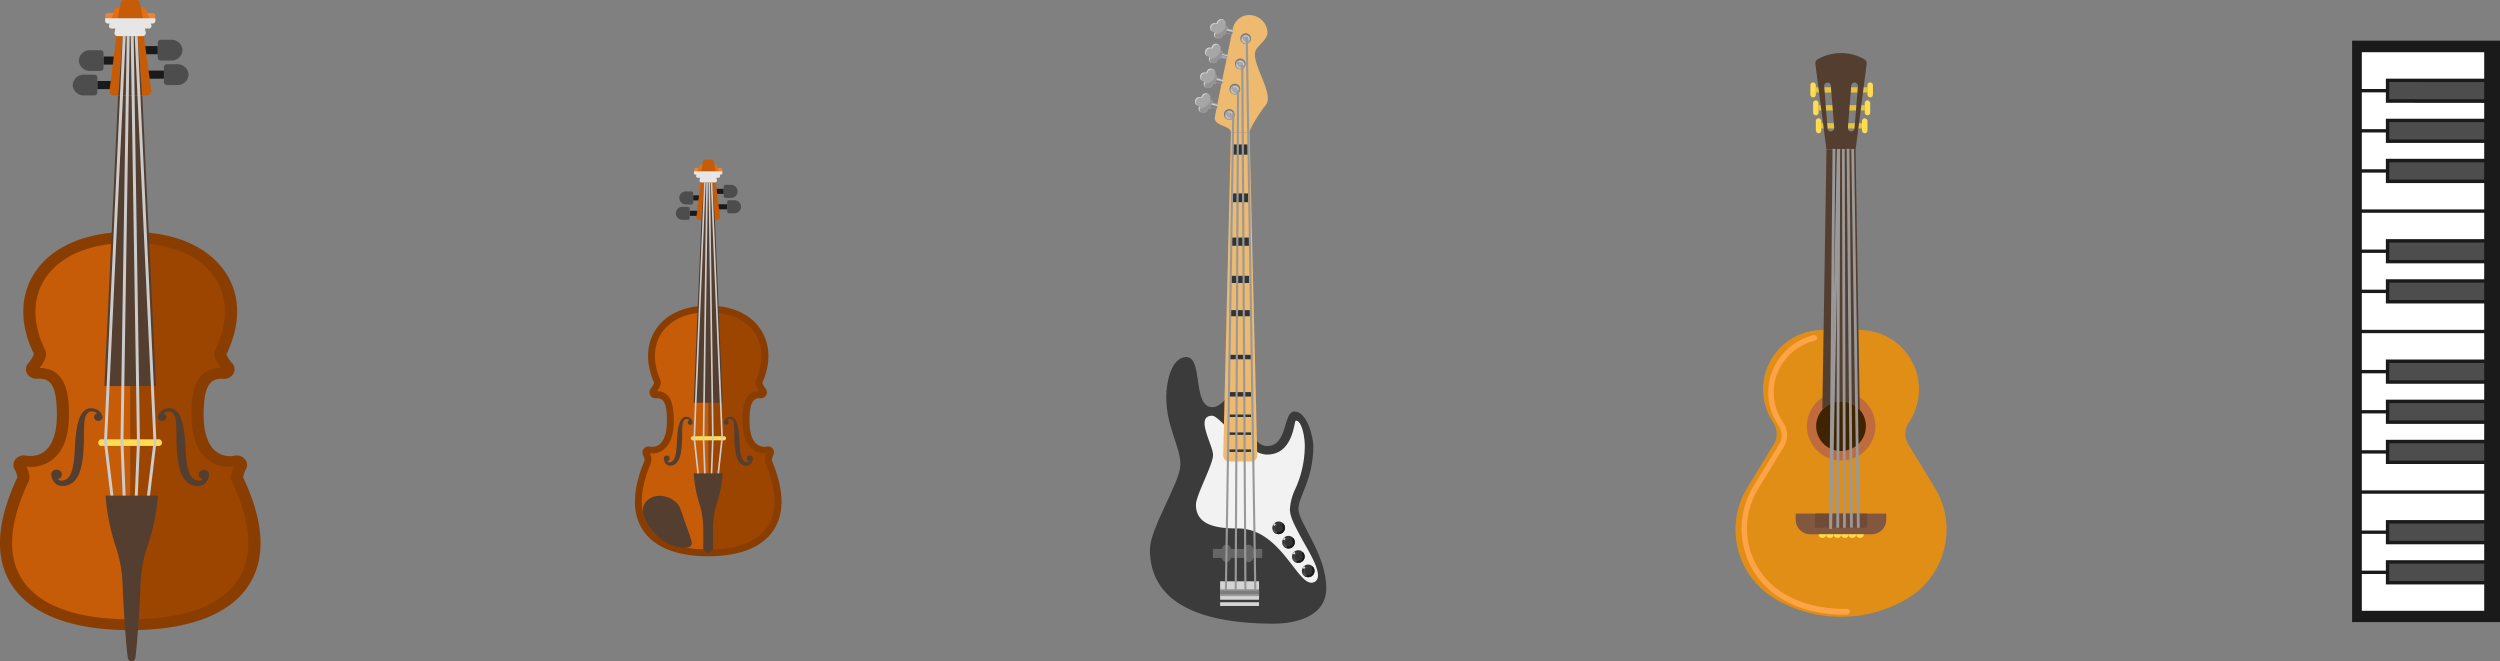 <svg xmlns="http://www.w3.org/2000/svg" viewBox="0 0 730.99 193.37"><rect x="0" y="0" width="730.99" height="193.37" fill="#808080" stroke="none"/><defs><style>.cls-1{isolation:isolate;}.cls-2{fill:#3b3b3b;}.cls-3{fill:#f2f2f2;}.cls-4{fill:#d4d4d4;}.cls-5{fill:#333;}.cls-6{fill:#1a1a1a;}.cls-7{fill:#4d4d4d;}.cls-8{fill:#999;}.cls-9{fill:#edba6f;}.cls-10{fill:#a6a6a6;}.cls-11{fill:#949494;}.cls-12{fill:#7d7d7d;}.cls-13{fill:#737373;}.cls-14{fill:#ccc;}.cls-15{fill:#666;}.cls-16{fill:#e18e16;}.cls-17{fill:#ffa347;}.cls-18{fill:#81573f;}.cls-19{fill:#704c37;}.cls-20{fill:#e6c33a;}.cls-21{fill:#ffdc50;}.cls-22{fill:#543e30;}.cls-23{fill:#bf6b3d;}.cls-24{fill:#402301;}.cls-25{fill:#fff;}.cls-26{fill:#c75c08;}.cls-27{fill:#9c4500;}.cls-28{fill:#8a3d00;}.cls-29{fill:#eb8332;}.cls-30{fill:#e36f14;}.cls-31{fill:#e6e6e6;mix-blend-mode:multiply;}</style></defs><g class="cls-1"><g id="Capa_2" data-name="Capa 2"><g id="Capa_1-2" data-name="Capa 1"><path class="cls-2" d="M346.88,104.4c5,0,1.66,14.67,7.62,14.67,3.68,0,7.16-7.51,7.16-8.08,0,2.85,2.64,19.43,8.81,19.43s4.66-10.1,8-10.1c3.78,0,5.54,7.62,5.54,10.1,0,10-4.35,14.57-4.35,18.46s8.14,13.16,8.14,23.06-12.39,10.42-15.29,10.42c-23.79,0-36.28-7.32-36.28-21.67,0-6.17,8.7-19.43,8.91-24.62S341,125,341,116.07C341,112.33,342.32,104.4,346.88,104.4Z"/><path class="cls-3" d="M362,154.52c-5.8,0-12.31-.72-12.31-6.94,0-2.73,4.91-11.54,5-14.46s-5.48-11.56-.21-11.56c2.18,0,10.05,11.35,16,11.35,7.82,0,7.84-9.91,8.42-9.91,1.81,0,2.62,4.92,2.62,7.42a30.75,30.75,0,0,1-2.74,12.46,16.35,16.35,0,0,0-1.62,6c0,2.11,1.25,4.48,3,7.77,2.3,4.38,7.32,11.74,4.24,13.48C379.71,172.76,375,154.52,362,154.52Z"/><rect class="cls-4" x="356.76" y="176.09" width="11.38" height="1.09"/><path class="cls-5" d="M375.72,154.34a1.84,1.84,0,0,1-1.84,1.84,2.05,2.05,0,0,1-.61-.1,1.81,1.81,0,0,1-.69-.44,1.83,1.83,0,0,1-.55-1.3,1.79,1.79,0,0,1,.19-.81,1.76,1.76,0,0,1,.47-.61,1.83,1.83,0,0,1,1.19-.43,1.86,1.86,0,0,1,1.84,1.85Z"/><path class="cls-4" d="M373.88,154.34l-1.66-.81a1.76,1.76,0,0,1,.47-.61Z"/><path class="cls-6" d="M375.72,154.34a1.84,1.84,0,0,1-1.84,1.84,2.05,2.05,0,0,1-.61-.1,1.81,1.81,0,0,1-.69-.44l2.6-2.6A1.81,1.81,0,0,1,375.72,154.34Z"/><path class="cls-7" d="M373.88,154.34l-.61,1.74a1.85,1.85,0,0,1-1.15-1.18Z"/><path class="cls-5" d="M375.12,154.34a1.25,1.25,0,0,1-1.24,1.24,1.3,1.3,0,0,1-.41-.07,1.24,1.24,0,0,1-.78-.8,1.15,1.15,0,0,1-.06-.37,1.24,1.24,0,0,1,.13-.55,1.14,1.14,0,0,1,.31-.41,1.27,1.27,0,0,1,.81-.29A1.25,1.25,0,0,1,375.12,154.34Z"/><path class="cls-7" d="M372.92,154.83a1.59,1.59,0,0,1-.06-.38,1.2,1.2,0,0,1,.13-.54,1.17,1.17,0,0,1,.32-.41,1.19,1.19,0,0,1,.8-.29,1.22,1.22,0,0,1,.43.08,1.17,1.17,0,0,0-.66-.2,1.22,1.22,0,0,0-.8.29,1.07,1.07,0,0,0-.32.41,1.24,1.24,0,0,0-.13.55,1.15,1.15,0,0,0,.06.37,1.22,1.22,0,0,0,.74.78A1.24,1.24,0,0,1,372.92,154.83Z"/><path class="cls-5" d="M378.6,158.53a1.85,1.85,0,0,1-1.84,1.85,2.05,2.05,0,0,1-.61-.1,1.81,1.81,0,0,1-.69-.44,1.86,1.86,0,0,1-.55-1.31,1.78,1.78,0,0,1,.19-.8,1.67,1.67,0,0,1,.47-.61,1.83,1.83,0,0,1,1.19-.43,1.86,1.86,0,0,1,1.84,1.84Z"/><path class="cls-4" d="M376.76,158.53l-1.66-.8a1.67,1.67,0,0,1,.47-.61Z"/><path class="cls-6" d="M378.6,158.53a1.85,1.85,0,0,1-1.84,1.85,2.05,2.05,0,0,1-.61-.1,1.81,1.81,0,0,1-.69-.44l2.6-2.6A1.81,1.81,0,0,1,378.6,158.53Z"/><path class="cls-7" d="M376.76,158.53l-.61,1.75a1.84,1.84,0,0,1-1.15-1.19Z"/><path class="cls-5" d="M378,158.53a1.24,1.24,0,0,1-1.24,1.24,1.35,1.35,0,0,1-.41-.06,1.27,1.27,0,0,1-.78-.8,1.16,1.16,0,0,1-.06-.38,1.23,1.23,0,0,1,.13-.54,1.07,1.07,0,0,1,.32-.41,1.22,1.22,0,0,1,.8-.29A1.25,1.25,0,0,1,378,158.53Z"/><path class="cls-7" d="M375.8,159a1.59,1.59,0,0,1-.06-.38,1.27,1.27,0,0,1,.13-.55,1.13,1.13,0,0,1,.32-.4,1.2,1.2,0,0,1,.8-.3,1.22,1.22,0,0,1,.43.09,1.17,1.17,0,0,0-.66-.2,1.22,1.22,0,0,0-.8.29,1.07,1.07,0,0,0-.32.41,1.23,1.23,0,0,0-.13.54,1.16,1.16,0,0,0,.06.38,1.22,1.22,0,0,0,.74.78A1.28,1.28,0,0,1,375.8,159Z"/><path class="cls-5" d="M381.48,162.73a1.84,1.84,0,0,1-1.84,1.84,1.77,1.77,0,0,1-.61-.1,1.67,1.67,0,0,1-.69-.43,1.76,1.76,0,0,1-.46-.75,1.69,1.69,0,0,1-.09-.56,1.86,1.86,0,0,1,.19-.81,1.72,1.72,0,0,1,.47-.6,1.83,1.83,0,0,1,1.19-.43,1.86,1.86,0,0,1,1.84,1.84Z"/><path class="cls-4" d="M379.64,162.73l-1.66-.81a1.72,1.72,0,0,1,.47-.6Z"/><path class="cls-6" d="M381.48,162.73a1.84,1.84,0,0,1-1.84,1.84,1.77,1.77,0,0,1-.61-.1,1.67,1.67,0,0,1-.69-.43l2.6-2.6A1.79,1.79,0,0,1,381.48,162.73Z"/><path class="cls-7" d="M379.64,162.73l-.61,1.74a1.81,1.81,0,0,1-1.15-1.18Z"/><path class="cls-5" d="M380.88,162.73a1.24,1.24,0,0,1-1.24,1.24,1.35,1.35,0,0,1-.41-.06,1.27,1.27,0,0,1-.78-.8,1.16,1.16,0,0,1-.06-.38,1.2,1.2,0,0,1,.13-.54,1.07,1.07,0,0,1,.32-.41,1.22,1.22,0,0,1,.8-.29A1.24,1.24,0,0,1,380.88,162.73Z"/><path class="cls-7" d="M378.68,163.22a1.43,1.43,0,0,1-.06-.37,1.27,1.27,0,0,1,.13-.55,1.05,1.05,0,0,1,.32-.4,1.2,1.2,0,0,1,.8-.3,1.22,1.22,0,0,1,.43.08,1.24,1.24,0,0,0-.66-.19,1.22,1.22,0,0,0-.8.29,1.07,1.07,0,0,0-.32.41,1.2,1.2,0,0,0-.13.54,1.16,1.16,0,0,0,.06.38,1.24,1.24,0,0,0,.74.78A1.27,1.27,0,0,1,378.68,163.22Z"/><path class="cls-5" d="M384.36,166.93a1.84,1.84,0,0,1-1.84,1.84,2.05,2.05,0,0,1-.61-.1,1.67,1.67,0,0,1-.69-.43,1.76,1.76,0,0,1-.46-.75,1.69,1.69,0,0,1-.09-.56,1.86,1.86,0,0,1,.19-.81,1.72,1.72,0,0,1,.47-.6,1.83,1.83,0,0,1,1.19-.44,1.81,1.81,0,0,1,1.3.56A1.79,1.79,0,0,1,384.36,166.93Z"/><path class="cls-4" d="M382.52,166.93l-1.66-.81a1.72,1.72,0,0,1,.47-.6Z"/><path class="cls-6" d="M384.36,166.93a1.84,1.84,0,0,1-1.84,1.84,2.05,2.05,0,0,1-.61-.1,1.67,1.67,0,0,1-.69-.43l2.6-2.6A1.79,1.79,0,0,1,384.36,166.93Z"/><path class="cls-7" d="M382.52,166.93l-.61,1.74a1.83,1.83,0,0,1-1.15-1.18Z"/><path class="cls-5" d="M383.76,166.93a1.24,1.24,0,0,1-1.24,1.24,1.1,1.1,0,0,1-.41-.07,1.23,1.23,0,0,1-.78-.79,1.21,1.21,0,0,1-.06-.38,1.2,1.2,0,0,1,.13-.54,1.07,1.07,0,0,1,.32-.41,1.18,1.18,0,0,1,.8-.3A1.25,1.25,0,0,1,383.76,166.93Z"/><path class="cls-7" d="M381.56,167.42a1.43,1.43,0,0,1-.06-.37,1.24,1.24,0,0,1,.13-.55,1.17,1.17,0,0,1,.32-.41,1.24,1.24,0,0,1,.8-.29,1.22,1.22,0,0,1,.43.08,1.25,1.25,0,0,0-.66-.2,1.18,1.18,0,0,0-.8.3,1.11,1.11,0,0,0-.32.4,1.27,1.27,0,0,0-.13.55,1.21,1.21,0,0,0,.06.38,1.24,1.24,0,0,0,.74.78A1.27,1.27,0,0,1,381.56,167.42Z"/><rect class="cls-4" x="356.76" y="169.97" width="11.38" height="5.39"/><rect class="cls-8" x="356.76" y="172.28" width="11.38" height="2.02"/><path class="cls-9" d="M365.37,38.73h-5.46l-2.25,94.4a1.75,1.75,0,0,0,1.76,1.8h6.44a1.75,1.75,0,0,0,1.76-1.8Z"/><rect class="cls-5" x="359.48" y="131.41" width="6.32" height="0.73"/><rect class="cls-5" x="359.48" y="126.43" width="6.32" height="0.73"/><rect class="cls-5" x="359.48" y="121.2" width="6.32" height="0.73"/><rect class="cls-5" x="359.48" y="114.65" width="6.32" height="1.3"/><rect class="cls-5" x="359.48" y="103.75" width="6.32" height="1.3"/><rect class="cls-5" x="359.84" y="90.68" width="5.6" height="1.79"/><rect class="cls-5" x="360.05" y="80.65" width="5.18" height="2.1"/><rect class="cls-5" x="360.05" y="69.46" width="5.18" height="2.41"/><rect class="cls-5" x="360.28" y="56.55" width="4.72" height="2.57"/><rect class="cls-5" x="360.44" y="42.24" width="4.41" height="2.99"/><path class="cls-9" d="M370.62,9.4a5.38,5.38,0,0,0-5.39-5,4.89,4.89,0,0,0-4.79,4.2c-1.89,8.94-5.26,25.53-5.26,25.86,0,2.52,4.73,2.21,4.73,4.25h5.46c0-1.22,3.51-6.55,4.73-8,2.57-3-3.85-11.58-3.11-15.44C367.36,13.39,370.64,11.81,370.62,9.4Z"/><path class="cls-10" d="M358.66,7.6h0a.37.37,0,0,1-.26-.44v0a1.2,1.2,0,0,0-.86-1.46l-.2,0a1.2,1.2,0,0,0-1.46.86v0a.36.36,0,0,1-.44.25h0a1.21,1.21,0,0,0-1.46.86l-.05.2a1.19,1.19,0,0,0,.86,1.46h0a.36.36,0,0,1,.25.44h0a1.21,1.21,0,0,0,.86,1.47l.2,0a1.2,1.2,0,0,0,1.46-.86v0a.36.36,0,0,1,.44-.26h0a.35.35,0,0,0,.44-.26L358.91,8A.36.36,0,0,0,358.66,7.6Z"/><path class="cls-11" d="M358.66,7.6h0a.36.36,0,0,1-.25-.26,1.06,1.06,0,0,1,0,.19A3.33,3.33,0,0,1,355,10a1.22,1.22,0,0,0,.9,1.19l.2,0a1.2,1.2,0,0,0,1.46-.86v0a.36.36,0,0,1,.44-.26h0a.35.35,0,0,0,.44-.26L358.91,8A.36.36,0,0,0,358.66,7.6Z"/><path class="cls-4" d="M358.88,7.77a.34.34,0,0,0-.18-.15A.34.34,0,0,0,358.88,7.77Z"/><path class="cls-4" d="M354.17,8l.05-.2A1.2,1.2,0,0,1,355.68,7h0a.36.36,0,0,0,.44-.26h0a1.2,1.2,0,0,1,1.46-.86l.2,0a.93.93,0,0,1,.25.1,1.08,1.08,0,0,0-.52-.3l-.2,0a1.2,1.2,0,0,0-1.46.86v0a.36.36,0,0,1-.44.25h0a1.21,1.21,0,0,0-1.46.86l-.05.2a1.2,1.2,0,0,0,.61,1.37A1.19,1.19,0,0,1,354.17,8Z"/><path class="cls-4" d="M355.3,9.94h0a.36.36,0,0,0-.26-.44H355a.34.34,0,0,1,0,.26h0a1.2,1.2,0,0,0,.61,1.37A1.22,1.22,0,0,1,355.3,9.94Z"/><rect class="cls-10" x="358.85" y="8.28" width="1.42" height="1.84" transform="translate(260.73 355.04) rotate(-75.52)"/><rect class="cls-12" x="359.21" y="8.59" width="0.54" height="1.84" transform="translate(260.37 355.19) rotate(-75.52)"/><rect class="cls-4" x="359.5" y="7.98" width="0.28" height="1.84" transform="translate(261.05 354.88) rotate(-75.51)"/><path class="cls-10" d="M357.16,14.83h0a.37.37,0,0,1-.26-.44v0a1.21,1.21,0,0,0-.86-1.46l-.2-.05a1.2,1.2,0,0,0-1.47.86v0a.37.37,0,0,1-.44.26h0a1.21,1.21,0,0,0-1.47.86l-.05.2a1.22,1.22,0,0,0,.86,1.47h0a.37.37,0,0,1,.26.44h0a1.21,1.21,0,0,0,.87,1.47l.2,0a1.21,1.21,0,0,0,1.46-.86v0a.37.37,0,0,1,.44-.26h0a.36.36,0,0,0,.44-.26l.47-1.82A.37.37,0,0,0,357.16,14.83Z"/><path class="cls-11" d="M357.16,14.83h0a.38.38,0,0,1-.25-.26,1.06,1.06,0,0,1,0,.19,3.32,3.32,0,0,1-3.36,2.49,1.22,1.22,0,0,0,.9,1.19l.2,0a1.21,1.21,0,0,0,1.46-.86v0a.37.37,0,0,1,.44-.26h0a.36.36,0,0,0,.44-.26l.47-1.82A.37.37,0,0,0,357.16,14.83Z"/><path class="cls-4" d="M357.38,15a.31.31,0,0,0-.18-.16A.4.4,0,0,0,357.38,15Z"/><path class="cls-4" d="M352.67,15.25l.06-.2a1.19,1.19,0,0,1,1.46-.86h0a.35.35,0,0,0,.44-.26h0a1.19,1.19,0,0,1,1.46-.86l.2,0a1.09,1.09,0,0,1,.25.1,1.13,1.13,0,0,0-.52-.3l-.2-.05a1.2,1.2,0,0,0-1.47.86v0a.37.37,0,0,1-.44.26h0a1.21,1.21,0,0,0-1.47.86l-.05.2a1.21,1.21,0,0,0,.61,1.37A1.22,1.22,0,0,1,352.67,15.25Z"/><path class="cls-4" d="M353.81,17.17h0a.36.36,0,0,0-.26-.44h0a.39.39,0,0,1,0,.26h0a1.21,1.21,0,0,0,.62,1.37A1.17,1.17,0,0,1,353.81,17.17Z"/><rect class="cls-10" x="357.36" y="15.51" width="1.42" height="1.84" transform="translate(252.6 359.01) rotate(-75.52)"/><rect class="cls-12" x="357.72" y="15.82" width="0.54" height="1.84" transform="matrix(0.25, -0.97, 0.97, 0.25, 252.24, 359.16)"/><rect class="cls-4" x="358.01" y="15.22" width="0.28" height="1.84" transform="translate(252.95 358.86) rotate(-75.52)"/><path class="cls-10" d="M355.66,22.06h0a.36.36,0,0,1-.26-.44v0a1.2,1.2,0,0,0-.86-1.46l-.2-.05a1.19,1.19,0,0,0-1.46.86v0a.36.36,0,0,1-.43.26h0a1.2,1.2,0,0,0-1.46.86l0,.2a1.2,1.2,0,0,0,.86,1.47h0a.36.36,0,0,1,.26.44h0a1.2,1.2,0,0,0,.86,1.47l.2,0a1.2,1.2,0,0,0,1.46-.86v0a.36.36,0,0,1,.44-.26h0a.36.36,0,0,0,.44-.25l.47-1.83A.36.36,0,0,0,355.66,22.06Z"/><path class="cls-11" d="M355.66,22.06h0a.35.35,0,0,1-.25-.25,1.16,1.16,0,0,0,0,.18A3.33,3.33,0,0,1,352,24.48a1.22,1.22,0,0,0,.9,1.19l.2,0a1.2,1.2,0,0,0,1.46-.86v0a.36.36,0,0,1,.44-.26h0a.36.36,0,0,0,.44-.25l.47-1.83A.36.36,0,0,0,355.66,22.06Z"/><path class="cls-4" d="M355.89,22.24a.35.35,0,0,0-.18-.16A.36.36,0,0,0,355.89,22.24Z"/><path class="cls-4" d="M351.18,22.48l.05-.2a1.2,1.2,0,0,1,1.46-.86h0a.36.36,0,0,0,.44-.26h0a1.2,1.2,0,0,1,1.46-.86l.2.05a1.09,1.09,0,0,1,.25.1,1.08,1.08,0,0,0-.52-.3l-.2-.05a1.19,1.19,0,0,0-1.46.86v0a.36.36,0,0,1-.43.26h0a1.2,1.2,0,0,0-1.46.86l0,.2a1.19,1.19,0,0,0,.61,1.37A1.19,1.19,0,0,1,351.18,22.48Z"/><path class="cls-4" d="M352.31,24.4h0a.35.35,0,0,0-.25-.44H352a.34.34,0,0,1,0,.26h0a1.2,1.2,0,0,0,.61,1.37A1.19,1.19,0,0,1,352.31,24.4Z"/><rect class="cls-10" x="355.86" y="22.74" width="1.42" height="1.84" transform="translate(244.46 362.98) rotate(-75.51)"/><rect class="cls-12" x="356.22" y="23.05" width="0.54" height="1.84" transform="translate(244.12 363.14) rotate(-75.52)"/><rect class="cls-4" x="356.51" y="22.45" width="0.28" height="1.84" transform="translate(244.81 362.83) rotate(-75.51)"/><path class="cls-10" d="M354.17,29.29h0a.37.37,0,0,1-.26-.44v0a1.2,1.2,0,0,0-.87-1.46l-.19-.05a1.2,1.2,0,0,0-1.47.86v0a.37.37,0,0,1-.44.26h0a1.21,1.21,0,0,0-1.46.86l0,.2a1.2,1.2,0,0,0,.86,1.47h0a.37.37,0,0,1,.26.44h0a1.21,1.21,0,0,0,.86,1.47l.2.05a1.21,1.21,0,0,0,1.47-.86v0a.37.37,0,0,1,.44-.26h0a.36.36,0,0,0,.44-.25l.47-1.83A.37.37,0,0,0,354.17,29.29Z"/><path class="cls-11" d="M354.17,29.29h0a.35.35,0,0,1-.25-.25,1.16,1.16,0,0,1,0,.18,3.32,3.32,0,0,1-3.36,2.49,1.22,1.22,0,0,0,.89,1.19l.2.05a1.21,1.21,0,0,0,1.47-.86v0a.37.37,0,0,1,.44-.26h0a.36.36,0,0,0,.44-.25l.47-1.83A.37.37,0,0,0,354.17,29.29Z"/><path class="cls-4" d="M354.39,29.47a.35.35,0,0,0-.18-.16A.4.4,0,0,0,354.39,29.47Z"/><path class="cls-4" d="M349.68,29.71l.05-.2a1.21,1.21,0,0,1,1.47-.86h0a.36.36,0,0,0,.44-.25v0a1.21,1.21,0,0,1,1.47-.86l.2.05a1.09,1.09,0,0,1,.25.1,1.26,1.26,0,0,0-.53-.3l-.19-.05a1.2,1.2,0,0,0-1.47.86v0a.37.37,0,0,1-.44.26h0a1.21,1.21,0,0,0-1.46.86l0,.2a1.21,1.21,0,0,0,.61,1.37A1.22,1.22,0,0,1,349.68,29.71Z"/><path class="cls-4" d="M350.81,31.63h0a.36.36,0,0,0-.26-.44h-.05a.39.39,0,0,1,0,.26h0a1.21,1.21,0,0,0,.61,1.37A1.22,1.22,0,0,1,350.81,31.63Z"/><rect class="cls-10" x="354.37" y="29.97" width="1.42" height="1.84" transform="translate(236.34 366.95) rotate(-75.51)"/><rect class="cls-12" x="354.73" y="30.28" width="0.54" height="1.84" transform="translate(236 367.11) rotate(-75.52)"/><rect class="cls-4" x="355.01" y="29.68" width="0.28" height="1.84" transform="translate(236.69 366.8) rotate(-75.51)"/><path class="cls-13" d="M365.8,11.3a1.56,1.56,0,1,1-1.55-1.56A1.55,1.55,0,0,1,365.8,11.3Z"/><path class="cls-10" d="M365.61,11.48a1.37,1.37,0,1,1-1.36-1.36A1.36,1.36,0,0,1,365.61,11.48Z"/><path class="cls-14" d="M364.25,12.58a1.1,1.1,0,0,1-1.1-1.1.15.15,0,0,1,.15-.15.16.16,0,0,1,.16.15.79.79,0,0,0,.79.79.16.16,0,0,1,.15.16A.15.15,0,0,1,364.25,12.58Z"/><path class="cls-14" d="M365.19,11.64a.16.16,0,0,1-.15-.16.79.79,0,0,0-.79-.78.87.87,0,0,0-.32.06.15.15,0,0,1-.2-.08.17.17,0,0,1,.08-.21,1.1,1.1,0,0,1,1.54,1A.16.16,0,0,1,365.19,11.64Z"/><path class="cls-13" d="M364.21,18.68a1.56,1.56,0,1,1-1.55-1.55A1.55,1.55,0,0,1,364.21,18.68Z"/><path class="cls-10" d="M364,18.87a1.37,1.37,0,1,1-1.36-1.36A1.36,1.36,0,0,1,364,18.87Z"/><path class="cls-14" d="M362.66,20a1.1,1.1,0,0,1-1.1-1.1.15.15,0,0,1,.15-.15.16.16,0,0,1,.16.15.79.79,0,0,0,.79.79.15.15,0,0,1,.15.16A.15.15,0,0,1,362.66,20Z"/><path class="cls-14" d="M363.6,19a.16.16,0,0,1-.15-.16.8.8,0,0,0-.79-.79.67.67,0,0,0-.31.07.18.18,0,0,1-.21-.08.17.17,0,0,1,.08-.21,1.12,1.12,0,0,1,.44-.09,1.1,1.1,0,0,1,1.1,1.1A.16.16,0,0,1,363.6,19Z"/><path class="cls-13" d="M362.63,26.07a1.56,1.56,0,1,1-1.56-1.56A1.55,1.55,0,0,1,362.63,26.07Z"/><circle class="cls-10" cx="361.07" cy="26.26" r="1.37"/><path class="cls-14" d="M361.07,27.36a1.1,1.1,0,0,1-1.1-1.1.16.16,0,0,1,.16-.16.16.16,0,0,1,.15.16.8.8,0,0,0,.79.79.16.16,0,0,1,.16.15A.16.16,0,0,1,361.07,27.36Z"/><path class="cls-14" d="M362,26.41a.15.15,0,0,1-.16-.15.79.79,0,0,0-.79-.79.81.81,0,0,0-.31.06.15.15,0,1,1-.12-.28,1,1,0,0,1,.43-.09,1.1,1.1,0,0,1,1.1,1.1A.15.15,0,0,1,362,26.41Z"/><path class="cls-13" d="M361,33.46a1.56,1.56,0,1,1-1.56-1.56A1.55,1.55,0,0,1,361,33.46Z"/><path class="cls-10" d="M360.85,33.65a1.37,1.37,0,1,1-1.37-1.37A1.36,1.36,0,0,1,360.85,33.65Z"/><path class="cls-14" d="M359.48,34.75a1.11,1.11,0,0,1-1.1-1.1.16.16,0,0,1,.16-.16.15.15,0,0,1,.15.16.8.8,0,0,0,.79.79.16.16,0,0,1,.16.15A.16.16,0,0,1,359.48,34.75Z"/><path class="cls-14" d="M360.43,33.8a.16.16,0,0,1-.16-.15.79.79,0,0,0-.79-.79.85.85,0,0,0-.31.06.15.15,0,0,1-.12-.28,1.07,1.07,0,0,1,.43-.09,1.1,1.1,0,0,1,1.1,1.1A.15.15,0,0,1,360.43,33.8Z"/><path class="cls-15" d="M369.05,160.5h-2.66a1.29,1.29,0,0,0-1.29-1.22h0a1.31,1.31,0,0,0-1.3,1.22h-3.89a1.31,1.31,0,0,0-1.3-1.22h0a1.31,1.31,0,0,0-1.3,1.22h-2.66v2.63h2.66a1.31,1.31,0,0,0,1.3,1.22h0a1.31,1.31,0,0,0,1.3-1.22h3.89a1.31,1.31,0,0,0,1.3,1.22h0a1.29,1.29,0,0,0,1.29-1.22h2.66Z"/><rect class="cls-8" x="289.31" y="102.9" width="140.46" height="0.62" transform="translate(250.74 461.1) rotate(-89.11)"/><rect class="cls-8" x="288.13" y="99.62" width="147" height="0.62" transform="translate(260.02 461.08) rotate(-89.73)"/><rect class="cls-8" x="363.4" y="19.04" width="0.62" height="154.39" transform="translate(-0.57 2.19) rotate(-0.34)"/><rect class="cls-8" x="365.48" y="10.74" width="0.62" height="162.7" transform="translate(-1.38 5.69) rotate(-0.89)"/><rect class="cls-12" x="356.76" y="172.67" width="11.38" height="1.06"/><path class="cls-16" d="M556.88,175.5l-.4.22a38,38,0,0,1-36.34,0l-.4-.22a23.51,23.51,0,0,1-8.82-32.95l7.71-12.61a5.9,5.9,0,0,0-.09-6.31l-.2-.3A17.35,17.35,0,0,1,532.87,96.5h10.88a17.35,17.35,0,0,1,14.53,26.83l-.2.3a5.9,5.9,0,0,0-.09,6.31l7.71,12.61A23.53,23.53,0,0,1,556.88,175.5Z"/><path class="cls-17" d="M540,179.76c-7.09,0-13-1.33-18-4.08l-.39-.21a23.82,23.82,0,0,1-8.89-33.3l7.51-12.3a5,5,0,0,0-.08-5.28l-.2-.31a17.05,17.05,0,0,1-1.74-15.72A17.53,17.53,0,0,1,530.28,98a.82.82,0,1,1,.4,1.6,15.89,15.89,0,0,0-11,9.52,15.45,15.45,0,0,0,1.6,14.23l.19.31a6.61,6.61,0,0,1,.1,7l-7.5,12.3a22.17,22.17,0,0,0,8.27,31l.39.22c4.78,2.61,10.42,3.88,17.23,3.88h.14a.82.82,0,1,1,0,1.64Z"/><path class="cls-18" d="M547.3,156.21h-18a4.25,4.25,0,0,1-4.25-4.25v-1.78h26.48V152A4.25,4.25,0,0,1,547.3,156.21Z"/><rect class="cls-19" x="530.68" y="150.18" width="15.26" height="4.12"/><rect class="cls-20" x="540.6" y="25.51" width="5.44" height="1.55"/><rect class="cls-21" x="546.04" y="24.09" width="1.6" height="4.39" rx="0.79"/><rect class="cls-20" x="539.8" y="30.76" width="5.44" height="1.55"/><rect class="cls-21" x="545.24" y="29.34" width="1.6" height="4.39" rx="0.79"/><rect class="cls-20" x="539" y="36.01" width="5.44" height="1.55"/><rect class="cls-21" x="544.44" y="34.59" width="1.6" height="4.39" rx="0.79"/><rect class="cls-20" x="530.94" y="25.51" width="5.44" height="1.55"/><rect class="cls-21" x="529.34" y="24.09" width="1.6" height="4.39" rx="0.79"/><rect class="cls-20" x="531.74" y="30.76" width="5.44" height="1.55"/><rect class="cls-21" x="530.14" y="29.34" width="1.6" height="4.39" rx="0.79"/><rect class="cls-20" x="532.54" y="36.01" width="5.44" height="1.55"/><rect class="cls-21" x="530.94" y="34.59" width="1.6" height="4.39" rx="0.79"/><path class="cls-22" d="M545.12,17.33a13.73,13.73,0,0,0-13.63,0,1.33,1.33,0,0,0-.69,1.33l3.25,25.05h8.52l3.24-25.06A1.3,1.3,0,0,0,545.12,17.33Zm-9.8,21.1h0a.94.94,0,0,1-.94-.87l-1-12.41a1,1,0,0,1,1-1h0a.94.94,0,0,1,.94.87l1,12.41A1,1,0,0,1,535.32,38.43Zm6.94-.87a1,1,0,0,1-1,.87h0a.94.94,0,0,1-.94-1L541.3,25a1,1,0,0,1,.94-.87h0a1,1,0,0,1,1,1Z"/><circle class="cls-23" cx="538.31" cy="124.6" r="10.02" transform="translate(304.11 625.05) rotate(-77.95)"/><path class="cls-24" d="M545.58,124.6a7.27,7.27,0,1,1-7.27-7.27A7.26,7.26,0,0,1,545.58,124.6Z"/><path class="cls-22" d="M538.31,117.33a7.26,7.26,0,0,1,5.47,2.49l-1.21-76.11h-8.52l-1.21,76.11A7.26,7.26,0,0,1,538.31,117.33Z"/><rect class="cls-8" x="478.68" y="98.5" width="110.77" height="0.82" transform="matrix(0.02, -1, 1, 0.02, 426.8, 631.36)"/><rect class="cls-8" x="480.38" y="98.5" width="110.76" height="0.82" transform="translate(431.97 633.75) rotate(-89.48)"/><rect class="cls-8" x="482.08" y="98.5" width="110.76" height="0.82" transform="translate(437.18 636.12) rotate(-89.85)"/><rect class="cls-8" x="538.75" y="43.53" width="0.82" height="110.76" transform="translate(-0.3 1.63) rotate(-0.17)"/><rect class="cls-8" x="540.45" y="43.53" width="0.82" height="110.76" transform="translate(-0.87 4.89) rotate(-0.52)"/><rect class="cls-8" x="542.14" y="43.53" width="0.82" height="110.77" transform="translate(-1.43 8.19) rotate(-0.86)"/><path class="cls-21" d="M532.85,157.27h-.07a1,1,0,0,1-1-1.05h2.17A1,1,0,0,1,532.85,157.27Z"/><path class="cls-21" d="M535.05,157.27H535a1,1,0,0,1-1.05-1.05h2.17A1,1,0,0,1,535.05,157.27Z"/><path class="cls-21" d="M537.24,157.27h-.06a1,1,0,0,1-1-1.05h2.16A1,1,0,0,1,537.24,157.27Z"/><path class="cls-21" d="M539.44,157.27h-.06a1,1,0,0,1-1-1.05h2.16A1,1,0,0,1,539.44,157.27Z"/><path class="cls-21" d="M541.64,157.27h-.07a1,1,0,0,1-1.05-1.05h2.17A1,1,0,0,1,541.64,157.27Z"/><path class="cls-21" d="M543.84,157.27h-.07a1,1,0,0,1-1-1.05h2.17A1,1,0,0,1,543.84,157.27Z"/><rect class="cls-6" x="687.75" y="11.89" width="43.24" height="170"/><rect class="cls-25" x="690.59" y="15.27" width="35.78" height="10.75"/><rect class="cls-25" x="690.59" y="27.01" width="35.78" height="10.75"/><rect class="cls-25" x="690.59" y="38.74" width="35.78" height="10.75"/><rect class="cls-25" x="690.59" y="50.48" width="35.78" height="10.75"/><rect class="cls-25" x="690.59" y="62.22" width="35.78" height="10.75"/><rect class="cls-25" x="690.59" y="73.95" width="35.78" height="10.75"/><rect class="cls-25" x="690.59" y="85.69" width="35.78" height="10.75"/><rect class="cls-25" x="690.59" y="97.42" width="35.78" height="10.75"/><rect class="cls-25" x="690.59" y="109.16" width="35.78" height="10.75"/><rect class="cls-25" x="690.59" y="120.89" width="35.78" height="10.75"/><rect class="cls-25" x="690.59" y="132.63" width="35.78" height="10.75"/><rect class="cls-25" x="690.59" y="144.37" width="35.78" height="10.75"/><rect class="cls-25" x="690.59" y="156.1" width="35.78" height="10.75"/><rect class="cls-25" x="690.59" y="167.84" width="35.78" height="10.75"/><rect class="cls-7" x="698.12" y="23.48" width="28.75" height="6.07"/><rect class="cls-7" x="698.12" y="35.21" width="28.75" height="6.07"/><rect class="cls-7" x="698.12" y="46.95" width="28.75" height="6.07"/><rect class="cls-7" x="698.12" y="70.42" width="28.75" height="6.07"/><rect class="cls-7" x="698.12" y="82.16" width="28.75" height="6.07"/><rect class="cls-7" x="698.12" y="152.57" width="28.75" height="6.07"/><rect class="cls-7" x="698.12" y="164.31" width="28.75" height="6.07"/><rect class="cls-7" x="698.12" y="105.63" width="28.75" height="6.07"/><rect class="cls-7" x="698.12" y="117.37" width="28.75" height="6.07"/><rect class="cls-7" x="698.12" y="129.1" width="28.75" height="6.07"/><path class="cls-6" d="M697.62,30.06V23h29.74v7.09Zm1-6.08V29h27.75V24Z"/><path class="cls-6" d="M697.62,41.79V34.71h29.74v7.08Zm1-6.07v5.06h27.75V35.72Z"/><path class="cls-6" d="M697.62,53.53V46.44h29.74v7.09Zm1-6.07v5.06h27.75V47.46Z"/><path class="cls-6" d="M697.62,77V69.92h29.74V77Zm1-6.07V76h27.75V70.93Z"/><path class="cls-6" d="M697.62,88.74V81.65h29.74v7.09Zm1-6.08v5.06h27.75V82.66Z"/><path class="cls-6" d="M697.62,159.15v-7.08h29.74v7.08Zm1-6.07v5.06h27.75v-5.06Z"/><path class="cls-6" d="M697.62,170.89V163.8h29.74v7.09Zm1-6.08v5.07h27.75v-5.07Z"/><path class="cls-6" d="M697.62,112.21v-7.09h29.74v7.09Zm1-6.07v5.06h27.75v-5.06Z"/><path class="cls-6" d="M697.62,123.94v-7.08h29.74v7.08Zm1-6.07v5.06h27.75v-5.06Z"/><path class="cls-6" d="M697.62,135.68V128.6h29.74v7.08Zm1-6.07v5.06h27.75v-5.06Z"/><path class="cls-26" d="M38.07,182.66C9.56,182.66-7,169.37,6.72,140.17c.37-.77-.23-2.37-.9-3.76-.43-.88.41-1.81,1.47-1.64,5.38.86,11.12-2.17,11.12-13.4,0-6-.66-12.74-7.57-12.2-1.16.09-1.91-1-1.22-1.89,1.25-1.54,2.42-3.34,2-4.29C2.81,84.89,14,69.36,38.07,69.36Z"/><path class="cls-27" d="M38.07,182.66c28.52,0,45.12-13.29,31.35-42.49-.36-.77.24-2.37.91-3.76.43-.88-.41-1.81-1.47-1.64-5.39.86-11.13-2.17-11.13-13.4,0-6,.67-12.74,7.57-12.2,1.17.09,1.92-1,1.23-1.89-1.25-1.54-2.42-3.34-2-4.29,8.78-18.1-2.43-33.63-26.49-33.63Z"/><path class="cls-28" d="M38.07,184.25c-16.29,0-28-4.18-33.88-12.09s-5.57-18.88.89-32.6a7.38,7.38,0,0,0-.89-2.51,2.54,2.54,0,0,1,.24-2.64A3.27,3.27,0,0,1,7.6,133.2a9.38,9.38,0,0,0,1.38.11c4.86,0,7.65-4.35,7.65-11.94,0-8.07-1.54-10.93-5.63-10.62l-.29,0a3.2,3.2,0,0,1-2.8-1.53,2.54,2.54,0,0,1,.27-2.9c1.73-2.11,1.73-2.86,1.73-2.86-4.41-9-4.11-17.85.88-24.64C16,71.7,25.72,67.77,38.07,67.77s22,3.93,27.29,11.07c5,6.79,5.29,15.59.84,24.77A9.36,9.36,0,0,0,68,106.34a2.54,2.54,0,0,1,.26,2.9,3.2,3.2,0,0,1-2.8,1.53l-.28,0c-4.05-.3-5.64,2.65-5.64,10.62,0,4.25.89,7.56,2.56,9.59a6.59,6.59,0,0,0,6.48,2.24,3.24,3.24,0,0,1,3.16,1.21,2.52,2.52,0,0,1,.25,2.64,5.94,5.94,0,0,0-.87,2.59c6.44,13.63,6.74,24.6.87,32.52S54.37,184.25,38.07,184.25ZM7.75,136.43c.89,2,1.08,3.36.61,4.35-6,12.68-6.38,22.65-1.21,29.62S23,181.07,38.07,181.07,63.81,177.38,69,170.4s4.77-16.94-1.21-29.62c-.46-1-.28-2.35.62-4.35-.41,0-.83.06-1.24.06a10.09,10.09,0,0,1-7.95-3.64c-2.16-2.62-3.25-6.48-3.25-11.48,0-4.14,0-13.82,8.58-13.82h0c-1.75-2.3-2.25-3.92-1.64-5.19,4-8.17,3.77-15.91-.54-21.78C57.83,74.37,49.19,71,38.07,71s-19.75,3.42-24.31,9.63c-4.31,5.87-4.51,13.61-.55,21.78.62,1.27.11,2.89-1.63,5.19h0c8.58,0,8.58,9.68,8.58,13.82,0,14-8.58,15.12-11.21,15.12C8.58,136.49,8.16,136.47,7.75,136.43Z"/><path class="cls-22" d="M30,122.08a.24.24,0,0,0,0-.08.94.94,0,0,0-.14-.5,1.63,1.63,0,0,0-.1-.25,2.5,2.5,0,0,0-.37-.63,3.4,3.4,0,0,0-1.69-1.11,5.44,5.44,0,0,0-.63-.13l-.27,0a2.36,2.36,0,0,0-.4,0,1.88,1.88,0,0,0-.73.13,2.12,2.12,0,0,0-.71.34,4.88,4.88,0,0,0-1.69,2.37,16.83,16.83,0,0,0-.77,2.81,28.88,28.88,0,0,0-.41,3c-.1,1-.15,2-.2,3s-.11,2-.22,3a18.58,18.58,0,0,1-.42,2.78,8,8,0,0,1-.86,2.29A3,3,0,0,1,19,140.32c-.15,0-.18.11-.42.13l-.59.08a1,1,0,0,1-.54-.09,1.61,1.61,0,0,1-.53-.39,1.4,1.4,0,0,0,1.18-1.33,1.47,1.47,0,0,0-1.54-1.38A1.51,1.51,0,0,0,15,138.47h0a1.66,1.66,0,0,0,0,.23v0s0,.05,0,.08a.38.38,0,0,0,0,.1,4.18,4.18,0,0,0,.27,1.14,3.3,3.3,0,0,0,1.28,1.62,2.91,2.91,0,0,0,1.56.45l.6,0a4.09,4.09,0,0,0,.8-.14,4.78,4.78,0,0,0,2.71-1.85,8.86,8.86,0,0,0,1.34-2.83,28.69,28.69,0,0,0,.88-6.12c.14-2.06.1-4.09.14-6a16.32,16.32,0,0,1,.24-2.61,3.28,3.28,0,0,1,.92-1.89,1,1,0,0,1,.37-.23.93.93,0,0,1,.41-.12l.19,0,.28,0a2.15,2.15,0,0,1,.42.07,2,2,0,0,1,1,.52,1.15,1.15,0,0,0-.93,1.08,1.28,1.28,0,0,0,2.5.18h0Z"/><path class="cls-22" d="M46.14,122.08s0,0,0-.08a1,1,0,0,1,.15-.5,1,1,0,0,1,.1-.25,2.23,2.23,0,0,1,.37-.63,3.41,3.41,0,0,1,1.68-1.11,5.91,5.91,0,0,1,.63-.13l.28,0a2.18,2.18,0,0,1,.39,0,2,2,0,0,1,.74.13,2.07,2.07,0,0,1,.7.34,4.76,4.76,0,0,1,1.69,2.37,15.94,15.94,0,0,1,.78,2.81,28.88,28.88,0,0,1,.41,3c.1,1,.15,2,.2,3s.11,2,.21,3a21.58,21.58,0,0,0,.42,2.78,8.34,8.34,0,0,0,.87,2.29,2.89,2.89,0,0,0,1.43,1.24c.14,0,.18.11.41.13l.6.08a1,1,0,0,0,.53-.09,1.43,1.43,0,0,0,.53-.39,1.4,1.4,0,0,1-1.17-1.33,1.46,1.46,0,0,1,1.54-1.38,1.51,1.51,0,0,1,1.51,1.13h0a1.22,1.22,0,0,1,0,.23v0s0,.05,0,.08a.31.31,0,0,0,0,.1,4.18,4.18,0,0,1-.27,1.14,3.36,3.36,0,0,1-1.28,1.62,3,3,0,0,1-1.57.45l-.6,0a4.13,4.13,0,0,1-.79-.14,4.78,4.78,0,0,1-2.71-1.85,8.86,8.86,0,0,1-1.34-2.83,28.69,28.69,0,0,1-.88-6.12c-.14-2.06-.1-4.09-.15-6a15.24,15.24,0,0,0-.24-2.61,3.21,3.21,0,0,0-.91-1.89,1,1,0,0,0-.37-.23,1,1,0,0,0-.42-.12l-.18,0-.28,0a2.4,2.4,0,0,0-1.4.59,1.15,1.15,0,0,1,.93,1.08,1.28,1.28,0,0,1-2.51.18h0Z"/><polygon class="cls-22" points="41.61 27.92 34.53 27.92 30.52 112.89 45.63 112.89 41.61 27.92"/><rect class="cls-6" x="40.56" y="13.48" width="5.58" height="2.37"/><path class="cls-7" d="M50,17.7H47.06a.88.88,0,0,1-.93-.82V12.45a.88.88,0,0,1,.93-.82H50a3.2,3.2,0,0,1,3.36,3v.06A3.19,3.19,0,0,1,50,17.7Z"/><rect class="cls-6" x="42.36" y="20.64" width="5.58" height="2.37"/><path class="cls-7" d="M51.77,24.87H48.86a.89.89,0,0,1-.93-.83V19.62a.89.89,0,0,1,.93-.83h2.91a3.2,3.2,0,0,1,3.36,3v.06A3.2,3.2,0,0,1,51.77,24.87Z"/><rect class="cls-6" x="30.26" y="16.52" width="5.58" height="2.37"/><path class="cls-7" d="M26.43,20.74h2.91a.88.88,0,0,0,.92-.82V15.49a.88.88,0,0,0-.92-.82H26.43a3.2,3.2,0,0,0-3.37,3v.07A3.2,3.2,0,0,0,26.43,20.74Z"/><rect class="cls-6" x="28.46" y="23.68" width="5.58" height="2.37"/><path class="cls-7" d="M24.63,27.9h2.91a.88.88,0,0,0,.92-.82V22.65a.88.88,0,0,0-.92-.82H24.63a3.2,3.2,0,0,0-3.37,3v.06A3.2,3.2,0,0,0,24.63,27.9Z"/><path class="cls-26" d="M42.06,10.36h-8L32,26.58a1.26,1.26,0,0,0,1.34,1.34h9.55a1.26,1.26,0,0,0,1.34-1.34Z"/><polygon class="cls-22" points="41.55 27.92 40.27 10.54 35.87 10.54 34.6 27.92 41.55 27.92"/><path class="cls-29" d="M45.41,4.54V6.15a.75.75,0,0,1-.8.71H31.53a.75.75,0,0,1-.79-.71V4.54a.75.75,0,0,1,.79-.72H44.61A.76.76,0,0,1,45.41,4.54Z"/><path class="cls-30" d="M43.47,8.3H32.68a.76.76,0,0,1-.79-1l.18-.49.53-1.51.52-1.53.38-1.06a.81.81,0,0,1,.78-.52h7.58a.82.82,0,0,1,.79.52L43,3.82l.54,1.53.52,1.51.18.49A.75.75,0,0,1,43.47,8.3Z"/><path class="cls-26" d="M42.63,9.51a.92.92,0,0,1-1,1H34.48a.91.91,0,0,1-1-1l.25-1.21.3-1.44.33-1.51.32-1.53.33-1.58L35.37.71a1,1,0,0,1,1-.71h3.49a1,1,0,0,1,1,.71l.32,1.53.33,1.58.32,1.53.33,1.51.3,1.44Z"/><path class="cls-31" d="M45.41,5.35v.8a.75.75,0,0,1-.8.71h-.54l.18.49a.75.75,0,0,1-.78,1H42.38l.25,1.21a.92.92,0,0,1-1,1H34.48a.91.91,0,0,1-1-1l.25-1.21H32.68a.76.76,0,0,1-.79-1l.18-.49h-.54a.75.75,0,0,1-.79-.71v-.8Z"/><path class="cls-21" d="M46.12,130.39H30a1,1,0,1,1,0-1.93h16.1a1,1,0,1,1,0,1.93Z"/><polygon class="cls-14" points="40.25 145.73 39.39 145.7 40.05 129.3 38.22 10.55 39.09 10.54 40.92 129.31 40.25 145.73"/><polygon class="cls-14" points="43.75 145.76 42.89 145.68 44.88 129.23 39.39 10.56 40.25 10.53 45.74 129.26 43.75 145.76"/><polygon class="cls-14" points="35.89 145.73 35.23 129.29 37.06 10.54 37.92 10.55 36.09 129.28 36.76 145.7 35.89 145.73"/><polygon class="cls-14" points="32.4 145.76 30.41 129.32 35.89 10.53 36.76 10.56 31.27 129.29 33.26 145.68 32.4 145.76"/><path class="cls-22" d="M46.19,144.92H30.87a62,62,0,0,0,3,15,38.54,38.54,0,0,1,2,12.25s.8,15.51,1.51,20.3a1.13,1.13,0,0,0,2.19,0c.71-4.79,1.5-20.49,1.5-20.49a38.6,38.6,0,0,1,2-12.13A61.75,61.75,0,0,0,46.19,144.92Z"/><path class="cls-26" d="M207.07,161.65c-16,0-25.38-8.36-17.63-26.74a4.09,4.09,0,0,0-.51-2.36.74.74,0,0,1,.82-1c3,.54,6.26-1.37,6.26-8.43,0-3.76-.37-8-4.26-7.68a.75.75,0,0,1-.69-1.19c.71-1,1.37-2.1,1.11-2.69-4.93-11.39,1.37-21.16,14.9-21.16Z"/><path class="cls-27" d="M207.07,161.65c16,0,25.38-8.36,17.64-26.74a4,4,0,0,1,.51-2.36.75.75,0,0,0-.83-1c-3,.54-6.26-1.37-6.26-8.43,0-3.76.38-8,4.26-7.68a.75.75,0,0,0,.69-1.19c-.7-1-1.36-2.1-1.1-2.69,4.93-11.39-1.37-21.16-14.91-21.16Z"/><path class="cls-28" d="M207.07,162.65c-9.16,0-15.75-2.63-19.06-7.61s-3.13-11.88.5-20.51A5.13,5.13,0,0,0,188,133a1.75,1.75,0,0,1,1.92-2.42,4.11,4.11,0,0,0,.78.07c2.73,0,4.3-2.74,4.3-7.51,0-5.08-.86-6.88-3.17-6.68h-.16a1.76,1.76,0,0,1-1.43-2.78c1-1.34,1-1.8,1-1.81-2.48-5.69-2.31-11.22.49-15.5,2.95-4.49,8.4-7,15.35-7s12.41,2.47,15.35,7c2.81,4.27,3,9.81.48,15.58a5.42,5.42,0,0,0,1,1.72,1.76,1.76,0,0,1-1.42,2.79h-.17c-2.27-.19-3.17,1.66-3.17,6.68,0,2.67.5,4.76,1.44,6a3.52,3.52,0,0,0,3.65,1.41,1.72,1.72,0,0,1,1.78.77,1.76,1.76,0,0,1,.14,1.65,4,4,0,0,0-.49,1.63c3.62,8.58,3.79,15.48.48,20.46S216.24,162.65,207.07,162.65ZM190,132.56a3.72,3.72,0,0,1,.35,2.74c-3.36,8-3.59,14.25-.68,18.63s8.93,6.72,17.39,6.72,14.48-2.32,17.4-6.72,2.68-10.65-.68-18.63a3.7,3.7,0,0,1,.34-2.74,5.22,5.22,0,0,1-.69,0,5.45,5.45,0,0,1-4.48-2.29c-1.21-1.65-1.83-4.08-1.83-7.22,0-2.6,0-8.7,4.83-8.7h0c-1-1.44-1.27-2.46-.92-3.26,2.23-5.14,2.12-10-.31-13.7-2.56-3.91-7.42-6.06-13.68-6.06S196,93.52,193.4,97.43c-2.43,3.69-2.54,8.56-.31,13.7.34.8.06,1.82-.92,3.26h0c4.83,0,4.83,6.1,4.83,8.7,0,8.83-4.82,9.51-6.3,9.51A5.58,5.58,0,0,1,190,132.56Z"/><path class="cls-22" d="M202.53,123.53a.07.07,0,0,0,0,0,.65.65,0,0,0-.08-.31,1.42,1.42,0,0,0-.05-.16,1.67,1.67,0,0,0-.21-.39,1.93,1.93,0,0,0-.95-.7,1.73,1.73,0,0,0-.35-.08l-.16,0a1.41,1.41,0,0,0-.22,0,1,1,0,0,0-.41.08,1.18,1.18,0,0,0-.4.21,3.09,3.09,0,0,0-1,1.49,11.45,11.45,0,0,0-.44,1.77,18.93,18.93,0,0,0-.23,1.88c-.06.63-.08,1.27-.11,1.91s-.06,1.26-.12,1.87a15.39,15.39,0,0,1-.24,1.75,5.07,5.07,0,0,1-.49,1.44,1.66,1.66,0,0,1-.8.78c-.08,0-.1.07-.23.08l-.34,0a.59.59,0,0,1-.3,0,.87.87,0,0,1-.3-.25.86.86,0,1,0-1-1h0a.66.66,0,0,0,0,.14h0a.43.43,0,0,0,0,.05v.06a3,3,0,0,0,.16.73,2,2,0,0,0,.72,1,1.41,1.41,0,0,0,.87.28h.34a2.26,2.26,0,0,0,.45-.08,2.69,2.69,0,0,0,1.52-1.17,5.74,5.74,0,0,0,.76-1.78,19.79,19.79,0,0,0,.49-3.85c.08-1.29.06-2.57.08-3.74a12.08,12.08,0,0,1,.14-1.65,2.19,2.19,0,0,1,.51-1.19.7.7,0,0,1,.21-.14.48.48,0,0,1,.24-.07l.1,0h.16a1.14,1.14,0,0,1,.23,0,1.22,1.22,0,0,1,.56.32.71.71,0,0,0,.19,1.4.7.7,0,0,0,.69-.6h0Z"/><path class="cls-22" d="M211.61,123.53a.43.43,0,0,1,0,0,.65.65,0,0,1,.08-.31,1.66,1.66,0,0,1,.06-.16,1.15,1.15,0,0,1,.21-.39,1.93,1.93,0,0,1,1-.7,1.73,1.73,0,0,1,.35-.08l.16,0a1.48,1.48,0,0,1,.22,0,1,1,0,0,1,.41.08,1.28,1.28,0,0,1,.4.21,3.16,3.16,0,0,1,.95,1.49,11.43,11.43,0,0,1,.43,1.77c.11.61.18,1.24.24,1.88s.08,1.27.11,1.91.06,1.26.12,1.87a13.46,13.46,0,0,0,.23,1.75,5.4,5.4,0,0,0,.49,1.44,1.75,1.75,0,0,0,.8.78c.09,0,.11.07.24.08l.33,0a.59.59,0,0,0,.3,0,.72.72,0,0,0,.3-.25.86.86,0,1,1,1.06-1h0a.47.47,0,0,1,0,.14h0v.05a.13.13,0,0,1,0,.06,2.54,2.54,0,0,1-.15.73,2,2,0,0,1-.72,1,1.47,1.47,0,0,1-.88.28H218a2.18,2.18,0,0,1-.44-.08,2.74,2.74,0,0,1-1.53-1.17,5.71,5.71,0,0,1-.75-1.78,19.8,19.8,0,0,1-.5-3.85c-.07-1.29-.06-2.57-.08-3.74a10.72,10.72,0,0,0-.13-1.65,2.19,2.19,0,0,0-.52-1.19.6.6,0,0,0-.21-.14.48.48,0,0,0-.23-.07l-.1,0h-.16a1.11,1.11,0,0,0-.24,0,1.23,1.23,0,0,0-.55.32.71.71,0,1,1-.89.8h0Z"/><path class="cls-22" d="M211.33,138.41h-8.51a37.81,37.81,0,0,0,1.68,8.86,24.15,24.15,0,0,1,1.13,7.22v5.71a1.43,1.43,0,0,0,1.43,1.42h0a1.43,1.43,0,0,0,1.43-1.42v-5.83a24,24,0,0,1,1.11-7.14A39.1,39.1,0,0,0,211.33,138.41Z"/><polygon class="cls-22" points="209.06 64.3 205.08 64.3 202.82 117.75 211.32 117.75 209.06 64.3"/><rect class="cls-6" x="208.47" y="55.21" width="3.14" height="1.49"/><path class="cls-7" d="M213.77,57.87h-1.64a.52.52,0,0,1-.52-.52V54.57a.52.52,0,0,1,.52-.52h1.64a1.89,1.89,0,0,1,1.89,1.89v0A1.89,1.89,0,0,1,213.77,57.87Z"/><rect class="cls-6" x="209.48" y="59.72" width="3.14" height="1.49"/><path class="cls-7" d="M214.78,62.37h-1.64a.51.51,0,0,1-.52-.51V59.07a.52.52,0,0,1,.52-.52h1.64a1.89,1.89,0,0,1,1.89,1.89v0A1.89,1.89,0,0,1,214.78,62.37Z"/><rect class="cls-6" x="202.68" y="57.12" width="3.14" height="1.49"/><path class="cls-7" d="M200.52,59.78h1.64a.52.52,0,0,0,.52-.52V56.48a.52.52,0,0,0-.52-.52h-1.64a1.89,1.89,0,0,0-1.89,1.89v0A1.89,1.89,0,0,0,200.52,59.78Z"/><rect class="cls-6" x="201.67" y="61.63" width="3.14" height="1.49"/><path class="cls-7" d="M199.51,64.29h1.64a.53.53,0,0,0,.52-.52V61a.53.53,0,0,0-.52-.52h-1.64a1.89,1.89,0,0,0-1.89,1.9v0A1.89,1.89,0,0,0,199.51,64.29Z"/><path class="cls-26" d="M209.32,53.25h-4.49l-1.2,10.2a.76.76,0,0,0,.76.85h5.37a.76.76,0,0,0,.75-.85Z"/><polygon class="cls-22" points="209.03 64.3 208.31 53.37 205.84 53.37 205.12 64.3 209.03 64.3"/><path class="cls-29" d="M211.2,49.59v1a.45.45,0,0,1-.45.45h-7.36a.45.45,0,0,1-.44-.45v-1a.45.45,0,0,1,.44-.45h7.36A.45.45,0,0,1,211.2,49.59Z"/><path class="cls-30" d="M210.11,52H204a.47.47,0,0,1-.44-.61l.09-.3.3-.95.3-1,.21-.67a.46.46,0,0,1,.44-.33h4.26a.46.46,0,0,1,.45.33l.2.67.31,1,.29.95.1.3A.47.47,0,0,1,210.11,52Z"/><path class="cls-26" d="M209.63,52.71a.55.55,0,0,1-.54.65h-4a.55.55,0,0,1-.54-.65l.14-.75.17-.91.19-.95.18-1,.18-1,.18-1a.56.56,0,0,1,.54-.45h2a.56.56,0,0,1,.54.45l.18,1,.18,1,.18,1,.18.95.17.91Z"/><path class="cls-31" d="M211.2,50.1v.5a.45.45,0,0,1-.45.45h-.3l.1.3a.47.47,0,0,1-.44.61h-.62l.14.75a.55.55,0,0,1-.54.65h-4a.55.55,0,0,1-.54-.65l.14-.75H204a.47.47,0,0,1-.44-.61l.09-.3h-.3a.45.45,0,0,1-.44-.45v-.5Z"/><path class="cls-21" d="M211.6,128.76h-9.06a.61.61,0,0,1,0-1.21h9.06a.61.61,0,1,1,0,1.21Z"/><polygon class="cls-14" points="208.3 138.41 207.81 138.4 208.19 128.08 207.16 53.37 207.64 53.36 208.67 128.09 208.3 138.41"/><polygon class="cls-14" points="210.26 138.43 209.78 138.38 210.9 128.04 207.81 53.38 208.3 53.35 211.39 128.05 210.26 138.43"/><polygon class="cls-14" points="205.85 138.41 205.47 128.07 206.5 53.36 206.99 53.37 205.96 128.07 206.33 138.4 205.85 138.41"/><polygon class="cls-14" points="203.88 138.43 202.76 128.09 205.85 53.35 206.33 53.38 203.25 128.07 204.36 138.38 203.88 138.43"/><path class="cls-22" d="M190.08,145.7a5.36,5.36,0,0,1,3.1-.71,7.34,7.34,0,0,1,4.43,1.81c1.21,1,1.28,1.93,3.33,7.65,1.33,3.7,1.58,4.47,1.11,5.07-1.08,1.39-4.85.21-6.66-.61a14.07,14.07,0,0,1-4.27-3.22,12.7,12.7,0,0,1-1.59-2,9.63,9.63,0,0,1-1-2,5.37,5.37,0,0,1-.42-3.67A4.48,4.48,0,0,1,190.08,145.7Z"/></g></g></g></svg>